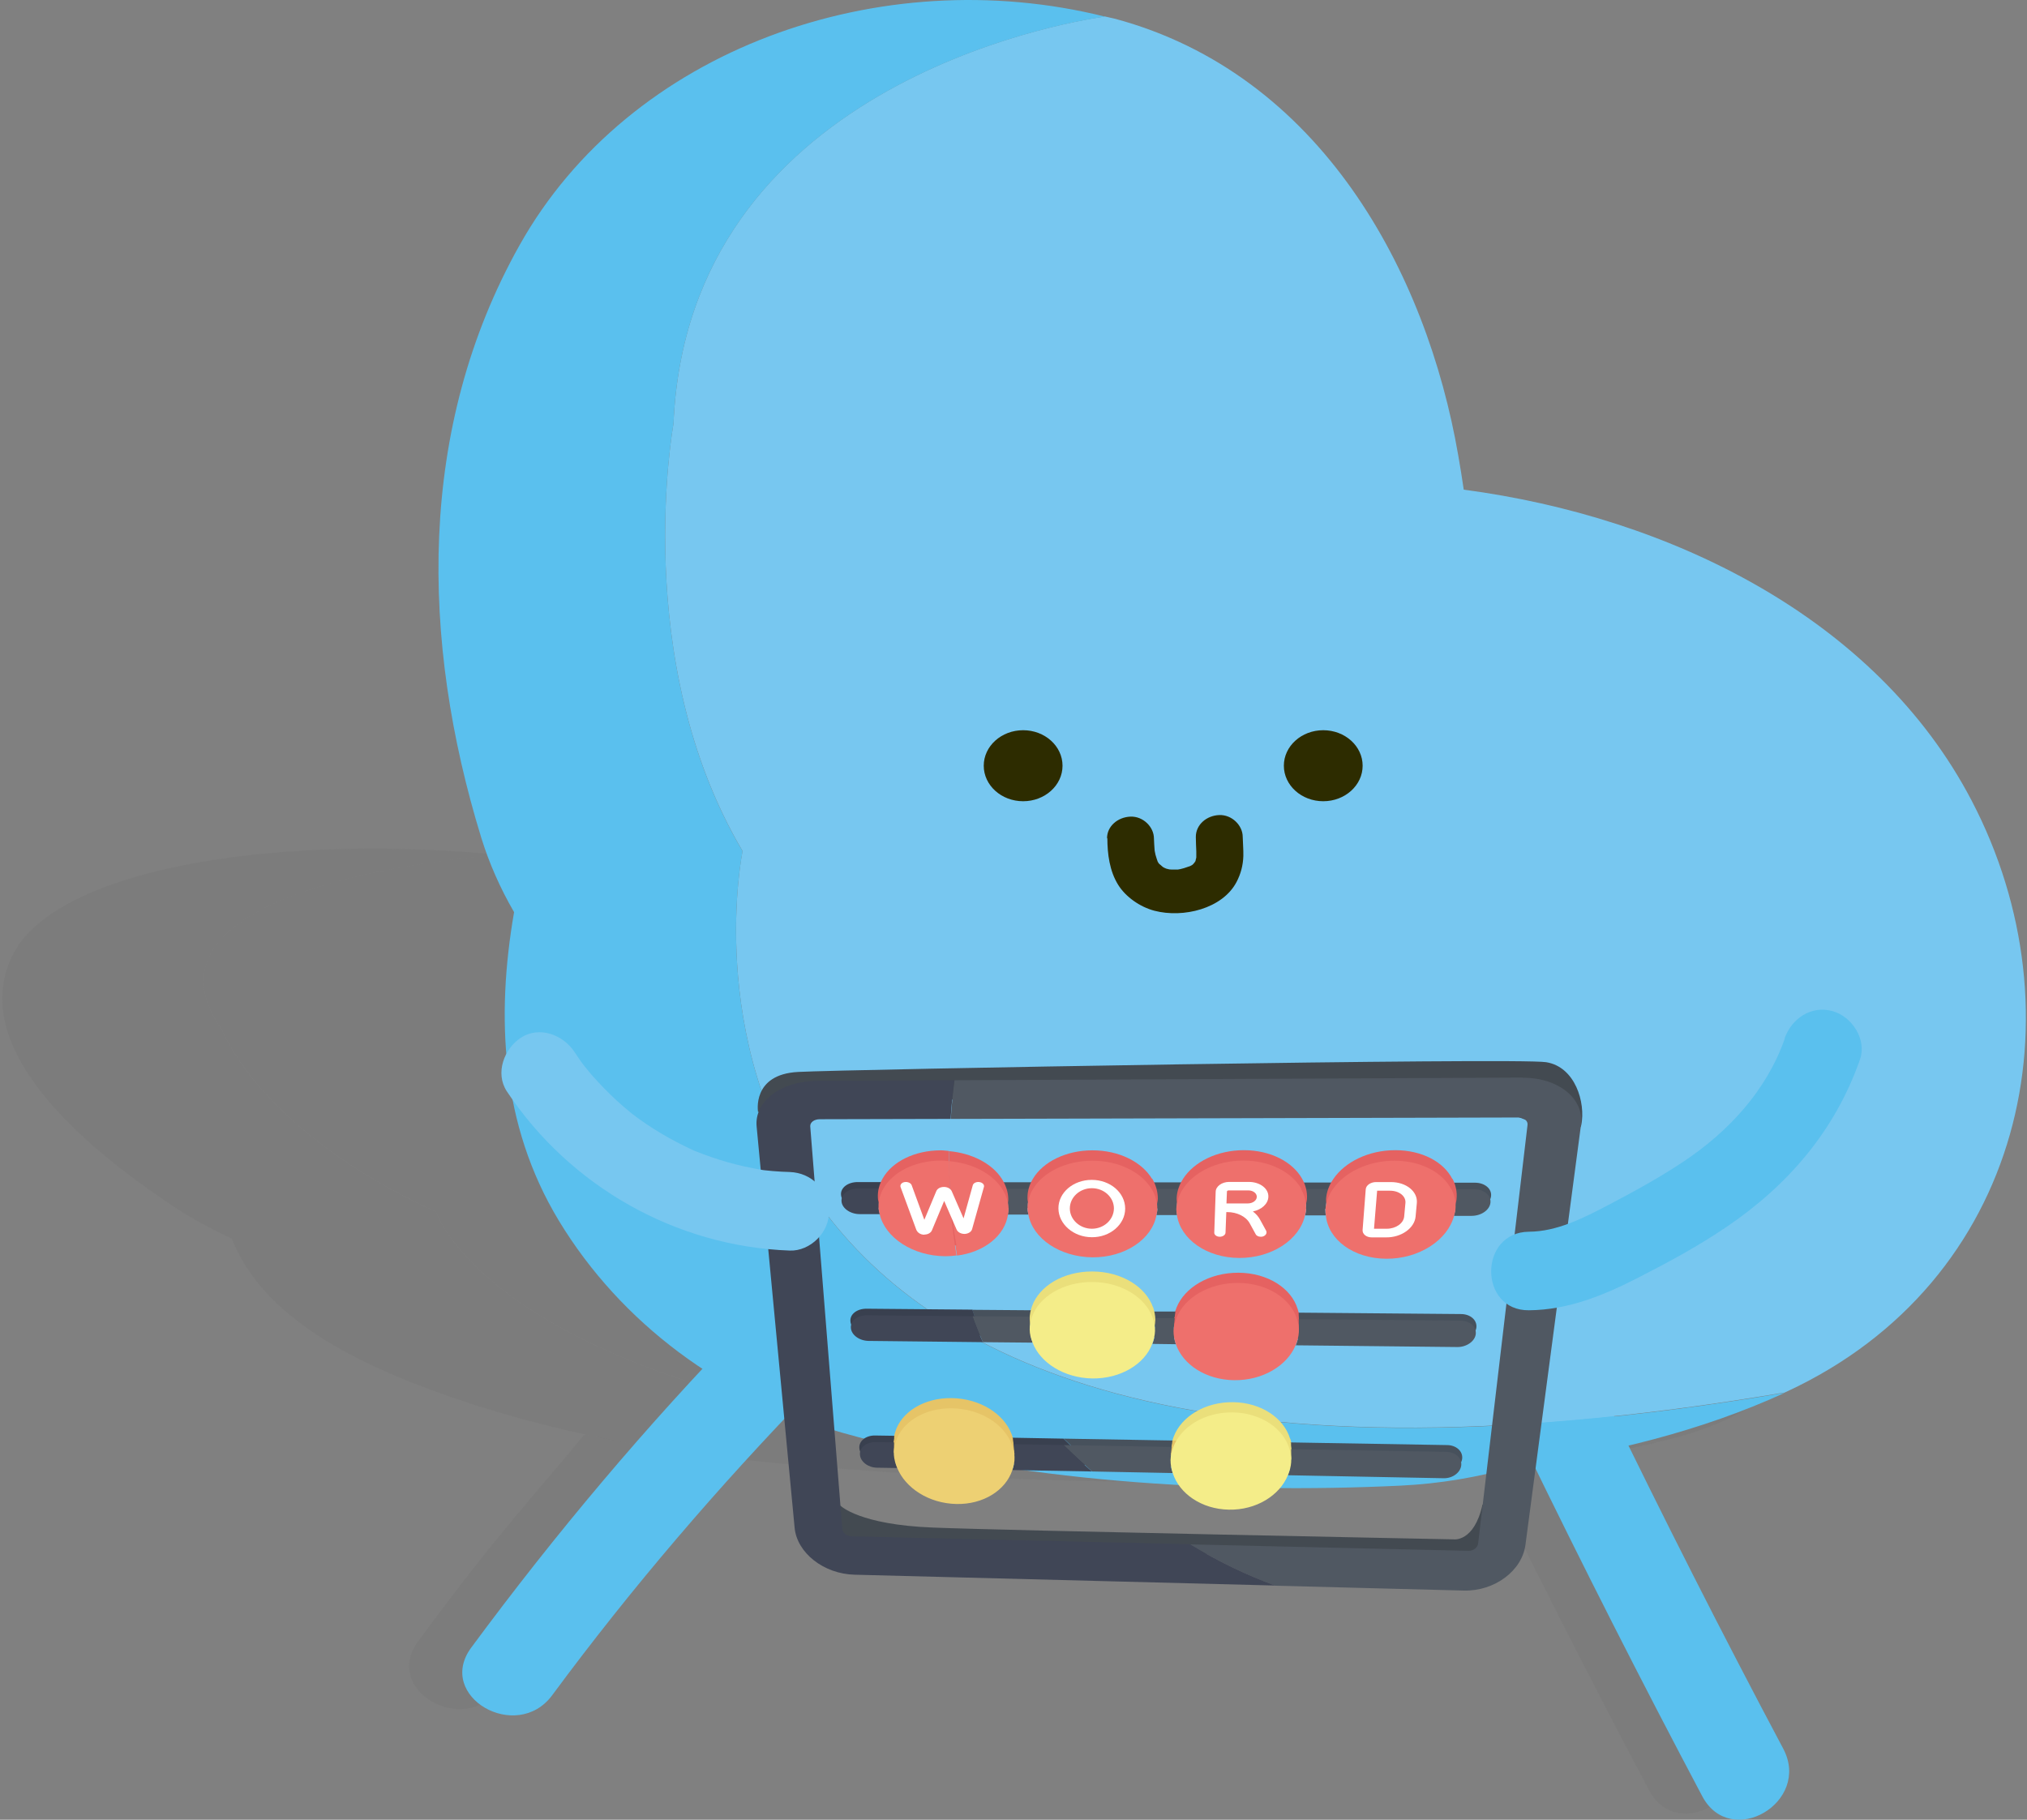 <svg width="421" height="378" viewBox="0 0 421 378" fill="none" xmlns="http://www.w3.org/2000/svg">
<rect x="0" y="0" width="421" height="378" fill="#808080" stroke="none"/>
<path opacity="0.28" d="M121.41 297.926C110.697 311.046 104.334 317.247 86.837 340.941C79.371 351.058 96.251 360.849 103.653 350.83C120.144 328.507 124.039 321.359 143.387 301.451C152.152 292.443 139.232 301.582 132.804 300.211L121.41 297.926Z" fill="#727272"/>
<path opacity="0.28" d="M305.671 299.297C317.52 323.709 329.791 347.892 342.484 371.847C348.392 382.976 365.208 373.088 359.3 361.959C346.574 338.004 334.304 313.82 322.487 289.408C317.001 278.083 300.185 288.005 305.671 299.297Z" fill="#727272"/>
<g opacity="0.28">
<path d="M338.034 246.426C304.5 230.173 254.897 221.361 211.072 219.11C209.871 218.098 208.67 217.086 207.436 216.074C187.342 199.789 151.373 182.361 106.055 177.727C105.309 177.661 104.562 177.596 103.815 177.531C95.407 178.184 25.223 184.384 46.194 214.084C46.194 214.084 54.05 235.003 90.571 251.713C90.571 251.713 111.379 317.41 344.883 299.395C345.078 299.395 345.24 299.33 345.435 299.297C385.981 289.441 377.346 265.388 338.001 246.394L338.034 246.426Z" fill="#727272"/>
<path d="M90.572 251.746C54.051 235.036 46.195 214.116 46.195 214.116C25.224 184.417 95.409 178.216 103.817 177.564C54.7 172.929 10.876 181.121 2.565 198.549C-5.388 214.769 10.129 233.437 36.229 250.734C39.638 252.986 43.663 255.205 48.143 257.261C51.746 266.465 60.252 275.962 78.95 284.382C98.915 293.39 125.502 300.08 152.738 303.05C192.31 307.358 235.777 308.468 272.46 307.717C280.349 307.554 287.945 306.967 294.827 306.02C313.396 304.878 330.828 302.822 344.917 299.46C111.38 317.443 90.572 251.746 90.572 251.746Z" fill="#727272"/>
</g>
<path d="M316.738 300.57C328.587 324.982 340.858 349.165 353.551 373.12C359.459 384.249 376.274 374.36 370.366 363.231C357.641 339.276 345.37 315.093 333.554 290.681C328.067 279.356 311.252 289.278 316.738 300.57Z" fill="#5AC0EE"/>
<path d="M154.783 274.983C134.267 296.099 115.373 318.552 97.876 342.246C90.41 352.364 107.29 362.155 114.692 352.135C131.183 329.812 149.232 308.762 168.547 288.853C177.312 279.846 163.548 265.975 154.783 275.016V274.983Z" fill="#5AC0EE"/>
<path d="M409.485 166.271C389.651 128.315 346.8 107.363 304.014 101.717C303.657 99.334 303.3 96.952 302.878 94.635C296.321 56.516 274.311 15.426 231.622 3.906C230.908 3.71 230.194 3.612 229.48 3.416C220.293 4.754 142.837 18.103 139.883 88.01C139.883 88.01 130.793 137.192 154.231 176.78C154.231 176.78 122.158 331.411 370.498 289.278V289.343C370.725 289.245 370.92 289.147 371.147 289.049C420.328 266.204 432.631 210.526 409.485 166.271Z" fill="#77C7F0"/>
<path d="M154.232 176.813C130.794 137.225 139.884 88.042 139.884 88.042C142.838 18.135 220.294 4.787 229.481 3.449C182.767 -8.202 130.762 10.172 107.908 50.935C86.58 88.956 87.359 133.048 99.955 174.006C101.61 179.359 103.915 184.548 106.772 189.476C103.006 211.212 104.013 233.6 116.056 253.541C128.912 274.787 150.142 290.616 175.009 297.633C211.075 307.815 253.633 310.393 290.965 308.598C299.016 308.207 307.067 306.869 314.76 304.617C334.303 301.973 353.521 297.176 370.499 289.408V289.343C122.159 331.444 154.232 176.813 154.232 176.813Z" fill="#5AC0EE"/>
<path d="M157.444 230.989C157.444 230.989 156.081 223.156 165.787 222.667C175.494 222.145 315.051 219.664 321.121 220.643C327.159 221.59 329.367 229.031 328.425 233.698C327.484 238.365 305.507 227.823 305.507 227.823L166.307 228.574L157.444 230.989Z" fill="#434A51"/>
<path d="M174.586 312.776C174.586 312.776 178.449 316.725 193.771 317.312C209.094 317.932 301.872 319.76 301.872 319.76C301.872 319.76 306.157 320.445 307.91 312.547L311.838 312.613L310.475 324.198L172.833 320.902L172.184 312.71L174.586 312.776Z" fill="#434A51"/>
<path d="M269.506 271.882C268.207 267.607 263.305 264.409 257.235 264.376C251.164 264.343 246.003 267.444 244.347 271.654C244.023 272.502 243.763 273.416 243.73 274.363C243.73 275.309 243.925 276.19 244.217 277.072C245.646 281.314 250.483 284.513 256.391 284.578C262.299 284.643 267.396 281.575 269.181 277.3C269.538 276.419 269.83 275.538 269.895 274.591C269.96 273.645 269.798 272.731 269.506 271.85V271.882Z" fill="#E56261"/>
<path d="M267.949 298.873C266.683 294.597 262.008 291.366 256.165 291.268C250.321 291.17 245.355 294.238 243.764 298.448C243.439 299.297 243.212 300.211 243.18 301.157C243.18 302.104 243.342 303.017 243.634 303.866C244.998 308.141 249.672 311.34 255.353 311.47C261.034 311.601 265.936 308.533 267.657 304.29C268.014 303.409 268.273 302.528 268.338 301.581C268.403 300.635 268.241 299.721 267.981 298.84L267.949 298.873Z" fill="#EADF7B"/>
<path d="M210.099 297.894C208.508 293.684 203.542 290.518 197.698 290.42C191.855 290.322 187.148 293.357 185.914 297.502C185.655 298.351 185.492 299.232 185.557 300.146C185.622 301.059 185.882 301.973 186.239 302.822C187.96 307.032 192.861 310.198 198.542 310.295C204.223 310.426 208.865 307.423 210.229 303.246C210.521 302.397 210.716 301.516 210.683 300.57C210.683 299.623 210.424 298.742 210.099 297.894Z" fill="#E6C467"/>
<path d="M239.344 277.79L244.213 277.855C243.921 276.974 243.726 276.093 243.726 275.146C243.726 274.2 243.986 273.318 244.343 272.437H239.441C239.733 273.253 239.961 274.167 239.928 275.113C239.928 276.06 239.668 276.941 239.344 277.822V277.79Z" fill="#47515C"/>
<path d="M209.284 250.93H213.569C213.505 250.538 213.375 250.147 213.375 249.722C213.375 248.254 213.797 246.85 214.543 245.578H208.051C208.862 246.85 209.382 248.221 209.414 249.722C209.414 250.147 209.349 250.538 209.284 250.963V250.93Z" fill="#47515C"/>
<path d="M302.094 251.191H305.762C307.775 251.191 309.528 249.983 309.69 248.45C309.852 246.916 308.359 245.675 306.346 245.675H301.574C302.223 246.981 302.548 248.384 302.386 249.918C302.353 250.342 302.191 250.767 302.094 251.191Z" fill="#47515C"/>
<path d="M240.22 251.028H244.505C244.44 250.636 244.343 250.212 244.375 249.788C244.408 248.286 244.927 246.883 245.739 245.61H239.246C240.025 246.883 240.447 248.286 240.415 249.788C240.415 250.212 240.285 250.604 240.22 251.028Z" fill="#47515C"/>
<path d="M271.162 251.093H275.447C275.415 250.702 275.35 250.277 275.35 249.853C275.447 248.352 275.999 246.916 276.875 245.643H270.383C271.097 246.916 271.487 248.352 271.389 249.853C271.389 250.277 271.227 250.702 271.162 251.093Z" fill="#47515C"/>
<path d="M269.145 278.083L302.841 278.442C304.756 278.442 306.477 277.235 306.639 275.734C306.801 274.2 305.373 272.959 303.425 272.959L269.469 272.666C269.729 273.547 269.891 274.461 269.859 275.407C269.794 276.354 269.534 277.267 269.177 278.116L269.145 278.083Z" fill="#47515C"/>
<path d="M213.86 274.852C213.86 273.906 214.055 273.025 214.347 272.176L201.914 272.078C202.563 273.906 203.277 275.701 204.089 277.463L214.445 277.561C214.12 276.713 213.86 275.799 213.86 274.885V274.852Z" fill="#47515C"/>
<path d="M267.59 305.074L300.02 305.661C301.87 305.694 303.526 304.486 303.688 302.985C303.851 301.451 302.455 300.211 300.604 300.178L267.914 299.623C268.174 300.505 268.336 301.418 268.272 302.365C268.207 303.311 267.947 304.225 267.59 305.074Z" fill="#47515C"/>
<path d="M243.146 301.94C243.146 300.994 243.406 300.113 243.73 299.232L220.941 298.84C222.922 300.766 224.869 302.593 226.817 304.323L243.6 304.617C243.308 303.735 243.113 302.854 243.146 301.908V301.94Z" fill="#47515C"/>
<path d="M183.412 245.545H178.12C176.108 245.545 174.55 246.72 174.679 248.188C174.777 249.657 176.497 250.865 178.51 250.865H182.665C182.568 250.473 182.438 250.081 182.406 249.657C182.308 248.188 182.698 246.818 183.412 245.545Z" fill="#39404F"/>
<path d="M201.917 272.046L179.94 271.85C177.992 271.85 176.499 272.992 176.629 274.461C176.726 275.929 178.382 277.137 180.297 277.17L204.125 277.431C203.313 275.701 202.599 273.906 201.95 272.046H201.917Z" fill="#39404F"/>
<path d="M210.098 298.677C210.422 299.525 210.65 300.439 210.682 301.353C210.682 302.3 210.52 303.181 210.227 304.029L226.783 304.323C224.836 302.593 222.855 300.766 220.908 298.84L210.098 298.644V298.677Z" fill="#39404F"/>
<path d="M185.944 298.253L181.691 298.187C179.808 298.187 178.38 299.33 178.477 300.798C178.575 302.267 180.165 303.474 182.016 303.507L186.236 303.572C185.879 302.724 185.619 301.843 185.554 300.896C185.489 299.982 185.652 299.101 185.911 298.253H185.944Z" fill="#39404F"/>
<path d="M316.351 223.842L198.252 224.397C197.96 226.616 197.667 229.325 197.473 232.425L315.345 232.131C316.513 232.131 317.39 232.817 317.26 233.698L307.002 320.608C306.904 321.49 305.995 322.175 304.957 322.142L247.108 320.804C253.179 324.46 259.119 327.266 264.833 329.388L304.015 330.399C310.41 330.563 316.156 326.287 316.838 320.837L328.362 233.698C329.109 228.248 323.688 223.842 316.286 223.874L316.351 223.842Z" fill="#505862"/>
<path d="M209.32 252.301H213.605C213.54 251.909 213.41 251.517 213.41 251.093C213.41 249.624 213.832 248.221 214.578 246.948H208.086C208.898 248.188 209.417 249.592 209.449 251.093C209.449 251.517 209.384 251.909 209.32 252.333V252.301Z" fill="#505862"/>
<path d="M301.965 252.562H305.633C307.646 252.562 309.399 251.354 309.561 249.82C309.723 248.286 308.23 247.046 306.217 247.046H301.445C302.095 248.352 302.419 249.755 302.257 251.289C302.224 251.713 302.062 252.138 301.965 252.562Z" fill="#505862"/>
<path d="M240.189 252.399H244.474C244.409 252.007 244.311 251.583 244.344 251.158C244.376 249.657 244.863 248.254 245.707 246.981H239.215C239.994 248.254 240.416 249.657 240.384 251.158C240.384 251.583 240.254 251.974 240.189 252.399Z" fill="#505862"/>
<path d="M271.064 252.464H275.349C275.317 252.072 275.252 251.648 275.252 251.224C275.349 249.722 275.901 248.286 276.778 247.014H270.285C270.999 248.286 271.389 249.722 271.292 251.224C271.292 251.648 271.129 252.072 271.064 252.464Z" fill="#505862"/>
<path d="M269.082 279.454L302.713 279.813C304.629 279.813 306.349 278.605 306.512 277.104C306.674 275.57 305.245 274.33 303.298 274.33L269.407 274.036C269.666 274.918 269.829 275.831 269.796 276.778C269.731 277.724 269.472 278.638 269.115 279.487L269.082 279.454Z" fill="#505862"/>
<path d="M213.894 276.19C213.894 275.244 214.089 274.363 214.381 273.514L201.98 273.416C202.63 275.244 203.344 277.039 204.155 278.801L214.479 278.899C214.154 278.051 213.927 277.137 213.894 276.223V276.19Z" fill="#505862"/>
<path d="M208.051 244.827C206.038 241.727 201.915 239.54 197.078 239.116C197.078 240.976 197.078 242.869 197.208 244.827C197.273 246.589 197.403 248.352 197.565 250.179C197.825 252.986 198.182 255.858 198.669 258.73C204.35 258.012 208.667 254.553 209.284 250.212C209.349 249.82 209.446 249.396 209.414 248.972C209.381 247.503 208.862 246.1 208.051 244.827Z" fill="#E56261"/>
<path d="M239.344 279.16L244.213 279.226C243.921 278.344 243.726 277.463 243.726 276.517C243.726 275.57 243.986 274.689 244.343 273.808H239.441C239.733 274.624 239.961 275.538 239.928 276.484C239.928 277.431 239.668 278.312 239.344 279.193V279.16Z" fill="#505862"/>
<path d="M267.493 306.444L299.859 307.064C301.709 307.097 303.332 305.89 303.495 304.388C303.657 302.854 302.261 301.614 300.411 301.582L267.786 301.027C268.045 301.908 268.208 302.822 268.143 303.768C268.078 304.715 267.818 305.628 267.461 306.477L267.493 306.444Z" fill="#505862"/>
<path d="M243.113 303.279C243.113 302.332 243.373 301.451 243.698 300.57L220.941 300.178C222.889 302.104 224.869 303.931 226.817 305.661L243.568 305.987C243.276 305.106 243.081 304.225 243.113 303.279Z" fill="#505862"/>
<path d="M208.116 246.916C206.103 243.815 202.013 241.629 197.176 241.204C197.176 243.065 197.176 244.958 197.306 246.916C197.371 248.678 197.5 250.44 197.663 252.268C197.922 255.075 198.28 257.947 198.766 260.819C204.447 260.101 208.732 256.641 209.349 252.301C209.414 251.909 209.512 251.485 209.479 251.061C209.447 249.592 208.927 248.189 208.116 246.916Z" fill="#EE706C"/>
<path d="M239.244 244.827C237.134 241.367 232.427 238.952 226.909 238.952C221.357 238.952 216.65 241.367 214.573 244.794C213.794 246.067 213.372 247.438 213.404 248.939C213.404 249.363 213.534 249.755 213.599 250.179C214.508 255.107 220.124 258.958 226.941 258.991C233.758 259.024 239.374 255.205 240.283 250.245C240.348 249.82 240.478 249.429 240.478 249.004C240.478 247.503 240.056 246.1 239.309 244.827H239.244Z" fill="#E56261"/>
<path d="M270.446 244.86C268.499 241.368 263.889 238.92 258.338 238.92C252.787 238.92 247.982 241.368 245.742 244.827C244.931 246.1 244.411 247.503 244.379 249.004C244.379 249.429 244.444 249.82 244.509 250.245C245.223 255.205 250.677 259.122 257.461 259.154C264.279 259.187 270.057 255.336 271.193 250.31C271.29 249.886 271.42 249.494 271.453 249.07C271.55 247.568 271.161 246.132 270.446 244.86Z" fill="#E56261"/>
<path d="M301.64 244.892C299.855 241.368 295.342 238.92 289.791 238.92C284.24 238.92 279.338 241.368 276.936 244.892C276.059 246.165 275.508 247.601 275.41 249.102C275.41 249.527 275.443 249.951 275.508 250.343C275.994 255.368 281.286 259.285 288.103 259.317C294.92 259.35 300.861 255.466 302.224 250.408C302.322 249.984 302.484 249.592 302.516 249.135C302.679 247.601 302.354 246.198 301.705 244.892H301.64Z" fill="#E56261"/>
<path d="M243.506 299.232L243.148 302.43L244.966 299.264L243.506 299.232Z" fill="#E6C467"/>
<path d="M239.476 271.556C237.982 267.313 232.983 264.148 226.912 264.115C220.842 264.082 215.843 267.15 214.349 271.328C214.057 272.176 213.83 273.057 213.862 274.004C213.862 274.95 214.122 275.831 214.447 276.68C216.037 280.89 221.004 284.056 226.912 284.121C232.821 284.186 237.787 281.119 239.378 276.908C239.703 276.06 239.93 275.146 239.962 274.2C239.962 273.253 239.768 272.372 239.476 271.491V271.556Z" fill="#EADF7B"/>
<path d="M239.179 246.981C237.102 243.522 232.395 241.106 226.876 241.106C221.357 241.106 216.65 243.522 214.573 246.948C213.826 248.221 213.372 249.592 213.404 251.093C213.404 251.517 213.534 251.909 213.599 252.333C214.508 257.261 220.124 261.112 226.908 261.178C233.693 261.21 239.277 257.392 240.186 252.431C240.251 252.007 240.38 251.615 240.38 251.191C240.38 249.69 239.958 248.286 239.212 247.014L239.179 246.981Z" fill="#EE706C"/>
<path d="M239.411 273.743C237.917 269.5 232.918 266.334 226.88 266.302C220.842 266.269 215.843 269.337 214.349 273.514C214.057 274.363 213.83 275.244 213.862 276.19C213.862 277.137 214.122 278.018 214.447 278.867C216.037 283.077 221.004 286.242 226.88 286.34C232.756 286.406 237.723 283.37 239.313 279.16C239.638 278.312 239.865 277.398 239.898 276.452C239.898 275.505 239.703 274.624 239.411 273.743Z" fill="#F4ED89"/>
<path d="M270.319 247.014C268.371 243.522 263.794 241.074 258.243 241.074C252.724 241.074 247.92 243.489 245.68 246.981C244.868 248.254 244.349 249.657 244.316 251.158C244.316 251.583 244.381 251.974 244.446 252.399C245.16 257.359 250.582 261.276 257.366 261.308C264.151 261.341 269.929 257.49 271.033 252.497C271.131 252.072 271.26 251.681 271.26 251.256C271.358 249.755 270.968 248.319 270.254 247.046L270.319 247.014Z" fill="#EE706C"/>
<path d="M244.12 272.437L243.828 275.505L246.165 271.98L244.12 272.437Z" fill="#E56261"/>
<path d="M269.73 272.633L269.763 276.484L267.23 272.633H269.73Z" fill="#E56261"/>
<path d="M269.376 274.004C268.077 269.728 263.208 266.53 257.17 266.497C251.132 266.465 246.003 269.533 244.347 273.775C244.023 274.624 243.763 275.538 243.73 276.484C243.73 277.431 243.925 278.312 244.217 279.193C245.646 283.436 250.45 286.634 256.358 286.699C262.234 286.765 267.331 283.697 269.084 279.454C269.441 278.573 269.733 277.692 269.766 276.745C269.83 275.799 269.668 274.885 269.376 274.004Z" fill="#EE706C"/>
<path d="M268.139 299.623L268.204 303.376L267.23 299.525L268.139 299.623Z" fill="#EADF7B"/>
<path d="M267.817 300.994C266.584 296.719 261.877 293.488 256.066 293.39C250.223 293.292 245.288 296.36 243.698 300.57C243.373 301.418 243.146 302.332 243.113 303.279C243.113 304.225 243.276 305.139 243.568 305.987C244.931 310.263 249.573 313.494 255.222 313.592C260.87 313.722 265.772 310.654 267.493 306.444C267.85 305.563 268.11 304.682 268.174 303.735C268.239 302.789 268.077 301.875 267.817 300.994Z" fill="#F4ED89"/>
<path d="M301.446 247.079C299.661 243.554 295.148 241.106 289.63 241.106C284.111 241.106 279.177 243.554 276.807 247.046C275.931 248.319 275.379 249.755 275.281 251.256C275.281 251.681 275.314 252.105 275.379 252.497C275.866 257.523 281.125 261.439 287.942 261.471C294.726 261.504 300.667 257.62 301.998 252.562C302.095 252.138 302.258 251.746 302.29 251.289C302.453 249.755 302.128 248.352 301.479 247.046L301.446 247.079Z" fill="#EE706C"/>
<path d="M176.92 319.14C175.882 319.14 175.005 318.422 174.94 317.573L168.285 233.992C168.22 233.143 169.097 232.49 170.266 232.49L197.437 232.425C197.632 229.325 197.924 226.616 198.216 224.397L169.616 224.527C162.215 224.56 156.631 228.802 157.151 234.024L165.039 317.345C165.526 322.567 171.077 326.94 177.472 327.103L264.829 329.355C259.084 327.234 253.143 324.427 247.105 320.772L176.92 319.14Z" fill="#404656"/>
<path d="M183.51 246.883H178.219C176.206 246.883 174.68 248.058 174.778 249.526C174.875 250.995 176.596 252.203 178.576 252.203H182.731C182.634 251.811 182.504 251.419 182.504 250.995C182.407 249.526 182.796 248.156 183.51 246.883Z" fill="#404656"/>
<path d="M201.979 273.416L180.035 273.22C178.087 273.22 176.626 274.363 176.723 275.831C176.821 277.3 178.476 278.508 180.392 278.54L204.154 278.801C203.343 277.072 202.629 275.277 201.979 273.416Z" fill="#404656"/>
<path d="M197.532 250.147C197.369 248.352 197.239 246.557 197.174 244.794C197.077 242.836 197.045 240.943 197.045 239.083C196.493 239.05 195.973 238.952 195.421 238.952C189.903 238.952 185.293 241.335 183.345 244.762C182.631 246.002 182.242 247.405 182.339 248.874C182.339 249.298 182.501 249.69 182.599 250.081C183.735 254.977 189.513 258.795 196.298 258.828C197.11 258.828 197.856 258.763 198.635 258.665C198.116 255.793 197.759 252.921 197.532 250.114V250.147Z" fill="#E56261"/>
<path d="M210.13 300.015C210.455 300.863 210.682 301.777 210.714 302.691C210.714 303.637 210.552 304.519 210.26 305.367L226.783 305.661C224.836 303.931 222.888 302.104 220.908 300.178L210.098 299.982L210.13 300.015Z" fill="#404656"/>
<path d="M186.044 299.623L181.791 299.558C179.941 299.558 178.48 300.7 178.61 302.169C178.707 303.638 180.298 304.845 182.148 304.878L186.368 304.943C186.011 304.095 185.751 303.213 185.686 302.267C185.622 301.353 185.784 300.472 186.044 299.623Z" fill="#404656"/>
<path d="M197.632 252.268C197.47 250.473 197.373 248.678 197.275 246.916C197.178 244.958 197.146 243.065 197.146 241.204C196.594 241.172 196.074 241.074 195.522 241.074C190.004 241.074 185.426 243.456 183.479 246.883C182.765 248.123 182.407 249.527 182.472 250.995C182.472 251.42 182.635 251.811 182.7 252.203C183.836 257.098 189.582 260.917 196.366 260.949C197.178 260.949 197.925 260.884 198.671 260.786C198.184 257.914 197.795 255.042 197.568 252.235L197.632 252.268Z" fill="#EE706C"/>
<path d="M210.354 298.677L210.711 302.136L208.504 300.243L209.77 298.285L210.354 298.677Z" fill="#E6C467"/>
<path d="M185.721 298.253L185.656 301.875L187.117 298.285L185.721 298.253Z" fill="#E6C467"/>
<path d="M210.132 300.015C208.541 295.805 203.607 292.639 197.764 292.541C191.953 292.443 187.246 295.446 186.012 299.591C185.752 300.439 185.59 301.32 185.655 302.234C185.72 303.148 185.98 304.062 186.337 304.91C188.057 309.12 192.927 312.286 198.608 312.417C204.256 312.547 208.898 309.545 210.262 305.367C210.554 304.519 210.749 303.637 210.716 302.691C210.716 301.745 210.456 300.863 210.132 300.015Z" fill="#EDD073"/>
<path d="M192.014 256.478H191.949C191.17 256.478 190.52 256.021 190.293 255.401L187.047 246.589C186.884 246.132 187.242 245.643 187.891 245.545C188.54 245.447 189.189 245.741 189.352 246.198L191.981 253.378L194.448 247.471C194.643 246.948 195.227 246.557 196.071 246.557C196.851 246.557 197.532 246.981 197.727 247.568L200.129 253.084L202.045 246.198C202.174 245.741 202.791 245.447 203.44 245.545C204.09 245.643 204.512 246.132 204.349 246.589L201.915 255.271C201.785 255.858 201.136 256.282 200.356 256.315C200.356 256.315 200.356 256.315 200.324 256.315C199.545 256.315 198.863 255.923 198.636 255.303L196.104 249.461L193.572 255.532C193.377 256.054 192.76 256.445 192.014 256.445V256.478Z" fill="white"/>
<path d="M226.779 257C222.981 257 219.865 254.291 219.832 251.028C219.8 247.732 222.916 245.088 226.747 245.088C230.61 245.088 233.694 247.764 233.694 251.06C233.694 254.357 230.545 257.033 226.779 257ZM226.779 246.818C224.247 246.818 222.202 248.711 222.202 251.028C222.202 253.345 224.28 255.238 226.779 255.238C229.279 255.238 231.324 253.378 231.357 251.028C231.357 248.711 229.311 246.818 226.779 246.818Z" fill="white"/>
<path d="M261.842 256.902C261.388 256.902 260.966 256.707 260.803 256.38L259.57 254.128C258.791 252.692 256.94 251.778 254.863 251.778H254.7L254.538 256.021C254.538 256.511 253.986 256.902 253.337 256.902C252.688 256.902 252.168 256.511 252.201 256.021L252.493 247.536C252.525 246.426 253.791 245.512 255.285 245.512H259.375C261.712 245.512 263.53 246.916 263.433 248.645C263.368 250.081 262.004 251.289 260.219 251.648C260.868 252.137 261.388 252.725 261.745 253.41L262.978 255.662C263.206 256.119 262.913 256.641 262.329 256.837C262.167 256.902 262.004 256.902 261.842 256.902ZM254.895 249.983H259.148C260.154 249.983 260.998 249.396 261.031 248.645C261.063 247.895 260.284 247.275 259.278 247.275H255.187C254.992 247.275 254.863 247.373 254.83 247.503L254.733 249.983H254.895Z" fill="white"/>
<path d="M287.909 257.033H284.89C283.787 257.033 282.942 256.347 283.007 255.499L283.657 247.046C283.722 246.198 284.695 245.545 285.799 245.545H288.883C292.065 245.545 294.499 247.503 294.272 249.918L294.012 252.725C293.785 255.107 291.058 257.065 287.909 257.033ZM285.377 255.238H288.039C289.89 255.238 291.513 254.128 291.643 252.692L291.902 249.885C292.032 248.482 290.604 247.34 288.721 247.34H286.026L285.377 255.238Z" fill="white"/>
<path d="M370.692 215.748C366.894 226.551 359.006 235.069 349.591 241.335C344.592 244.664 339.333 247.536 334.042 250.31C328.75 253.084 323.329 255.825 317.551 255.858C307.098 255.956 307.098 272.274 317.551 272.176C325.731 272.111 333.165 269.043 340.339 265.355C346.605 262.157 352.805 258.795 358.616 254.846C371.406 246.165 381.145 234.84 386.307 220.089C387.767 215.944 384.651 211.146 380.626 210.037C376.146 208.797 372.12 211.571 370.627 215.748H370.692Z" fill="#5AC0EE"/>
<path d="M105.277 226.714C118.392 246.459 140.369 258.926 164.034 259.774C168.287 259.938 172.345 255.923 172.15 251.615C171.955 247.079 168.579 243.619 164.034 243.456C162.866 243.424 161.665 243.358 160.496 243.26C159.847 243.195 159.197 243.13 158.548 243.065C159.425 243.163 158.97 243.13 158.353 243.032C155.886 242.608 153.451 242.086 151.049 241.4C148.777 240.747 146.537 239.964 144.329 239.083C143.55 238.757 145.011 239.409 143.745 238.822C143.258 238.593 142.804 238.365 142.317 238.137C141.148 237.549 139.979 236.962 138.811 236.309C136.733 235.134 134.753 233.894 132.805 232.49C132.383 232.197 131.961 231.87 131.539 231.544C129.526 230.043 132.123 232.034 130.987 231.12C130.078 230.369 129.169 229.586 128.293 228.803C126.443 227.105 124.69 225.31 123.034 223.45C122.677 223.059 122.352 222.634 122.028 222.243C121.735 221.916 120.924 220.839 121.573 221.72C120.762 220.676 120.015 219.566 119.301 218.489C116.931 214.932 112.029 213.072 108.198 215.552C104.693 217.837 102.777 222.928 105.277 226.714Z" fill="#77C7F0"/>
<path d="M274.833 166.435C279.351 166.435 283.014 163.132 283.014 159.059C283.014 154.985 279.351 151.683 274.833 151.683C270.315 151.683 266.652 154.985 266.652 159.059C266.652 163.132 270.315 166.435 274.833 166.435Z" fill="#2D2C00"/>
<path d="M212.501 166.435C217.019 166.435 220.682 163.132 220.682 159.059C220.682 154.985 217.019 151.683 212.501 151.683C207.983 151.683 204.32 154.985 204.32 159.059C204.32 163.132 207.983 166.435 212.501 166.435Z" fill="#2D2C00"/>
<path d="M229.995 174.104C229.995 177.368 230.449 180.925 232.235 183.797C233.793 186.31 236.78 188.399 239.766 189.182C245.772 190.749 253.888 188.758 256.809 183.242C257.718 181.513 258.173 179.75 258.238 177.825C258.27 176.487 258.14 175.181 258.108 173.843C258.108 171.461 255.868 169.209 253.238 169.307C250.609 169.404 248.369 171.297 248.369 173.843C248.369 174.855 248.434 175.834 248.466 176.846C248.466 177.27 248.466 177.727 248.466 178.151C248.466 178.347 248.369 179.163 248.466 178.282C248.564 177.4 248.466 178.282 248.369 178.51C248.369 178.608 248.271 179.065 248.174 179.13C248.109 179.163 248.693 178.151 248.434 178.575C248.369 178.673 248.336 178.771 248.271 178.869C248.142 179.097 248.012 179.293 247.849 179.489C247.785 179.62 247.46 179.979 247.882 179.456C248.336 178.902 247.882 179.424 247.785 179.522C247.59 179.718 246.94 180.207 247.72 179.652C248.499 179.097 247.914 179.489 247.72 179.62C247.525 179.718 247.362 179.815 247.168 179.913C247.07 179.946 246.973 180.011 246.876 180.044C246.259 180.338 247.363 179.815 247.363 179.848C247.363 179.848 245.999 180.305 245.902 180.338C245.642 180.403 245.382 180.468 245.155 180.533C244.928 180.599 243.889 180.729 244.83 180.631C245.772 180.533 244.798 180.631 244.571 180.631C244.279 180.631 243.986 180.631 243.727 180.631C243.467 180.631 243.207 180.631 242.948 180.599C242.818 180.599 242.72 180.599 242.59 180.599C242.039 180.599 243.727 180.795 243.207 180.664C242.785 180.566 242.396 180.501 241.974 180.37C241.941 180.37 241.714 180.272 241.682 180.272C241.714 180.272 242.688 180.729 242.363 180.533C242.168 180.403 241.941 180.305 241.714 180.207C241.617 180.142 241.519 180.077 241.454 180.044C241 179.815 242.071 180.468 241.974 180.436C241.779 180.338 241.584 180.142 241.389 179.979C241.195 179.815 241 179.62 240.773 179.456C240.61 179.293 239.993 178.608 240.578 179.293C241.162 179.979 240.61 179.293 240.513 179.097C240.448 179 240.415 178.902 240.351 178.804C240.058 178.379 240.74 179.75 240.545 179.261C240.351 178.706 240.156 178.151 239.993 177.564C239.929 177.237 239.864 176.943 239.799 176.617C239.799 176.487 239.701 175.964 239.799 176.617C239.896 177.335 239.799 176.617 239.799 176.487C239.734 175.703 239.701 174.92 239.669 174.169C239.669 171.787 237.429 169.535 234.799 169.633C232.17 169.731 229.898 171.624 229.93 174.169L229.995 174.104Z" fill="#2D2C00"/>
</svg>
